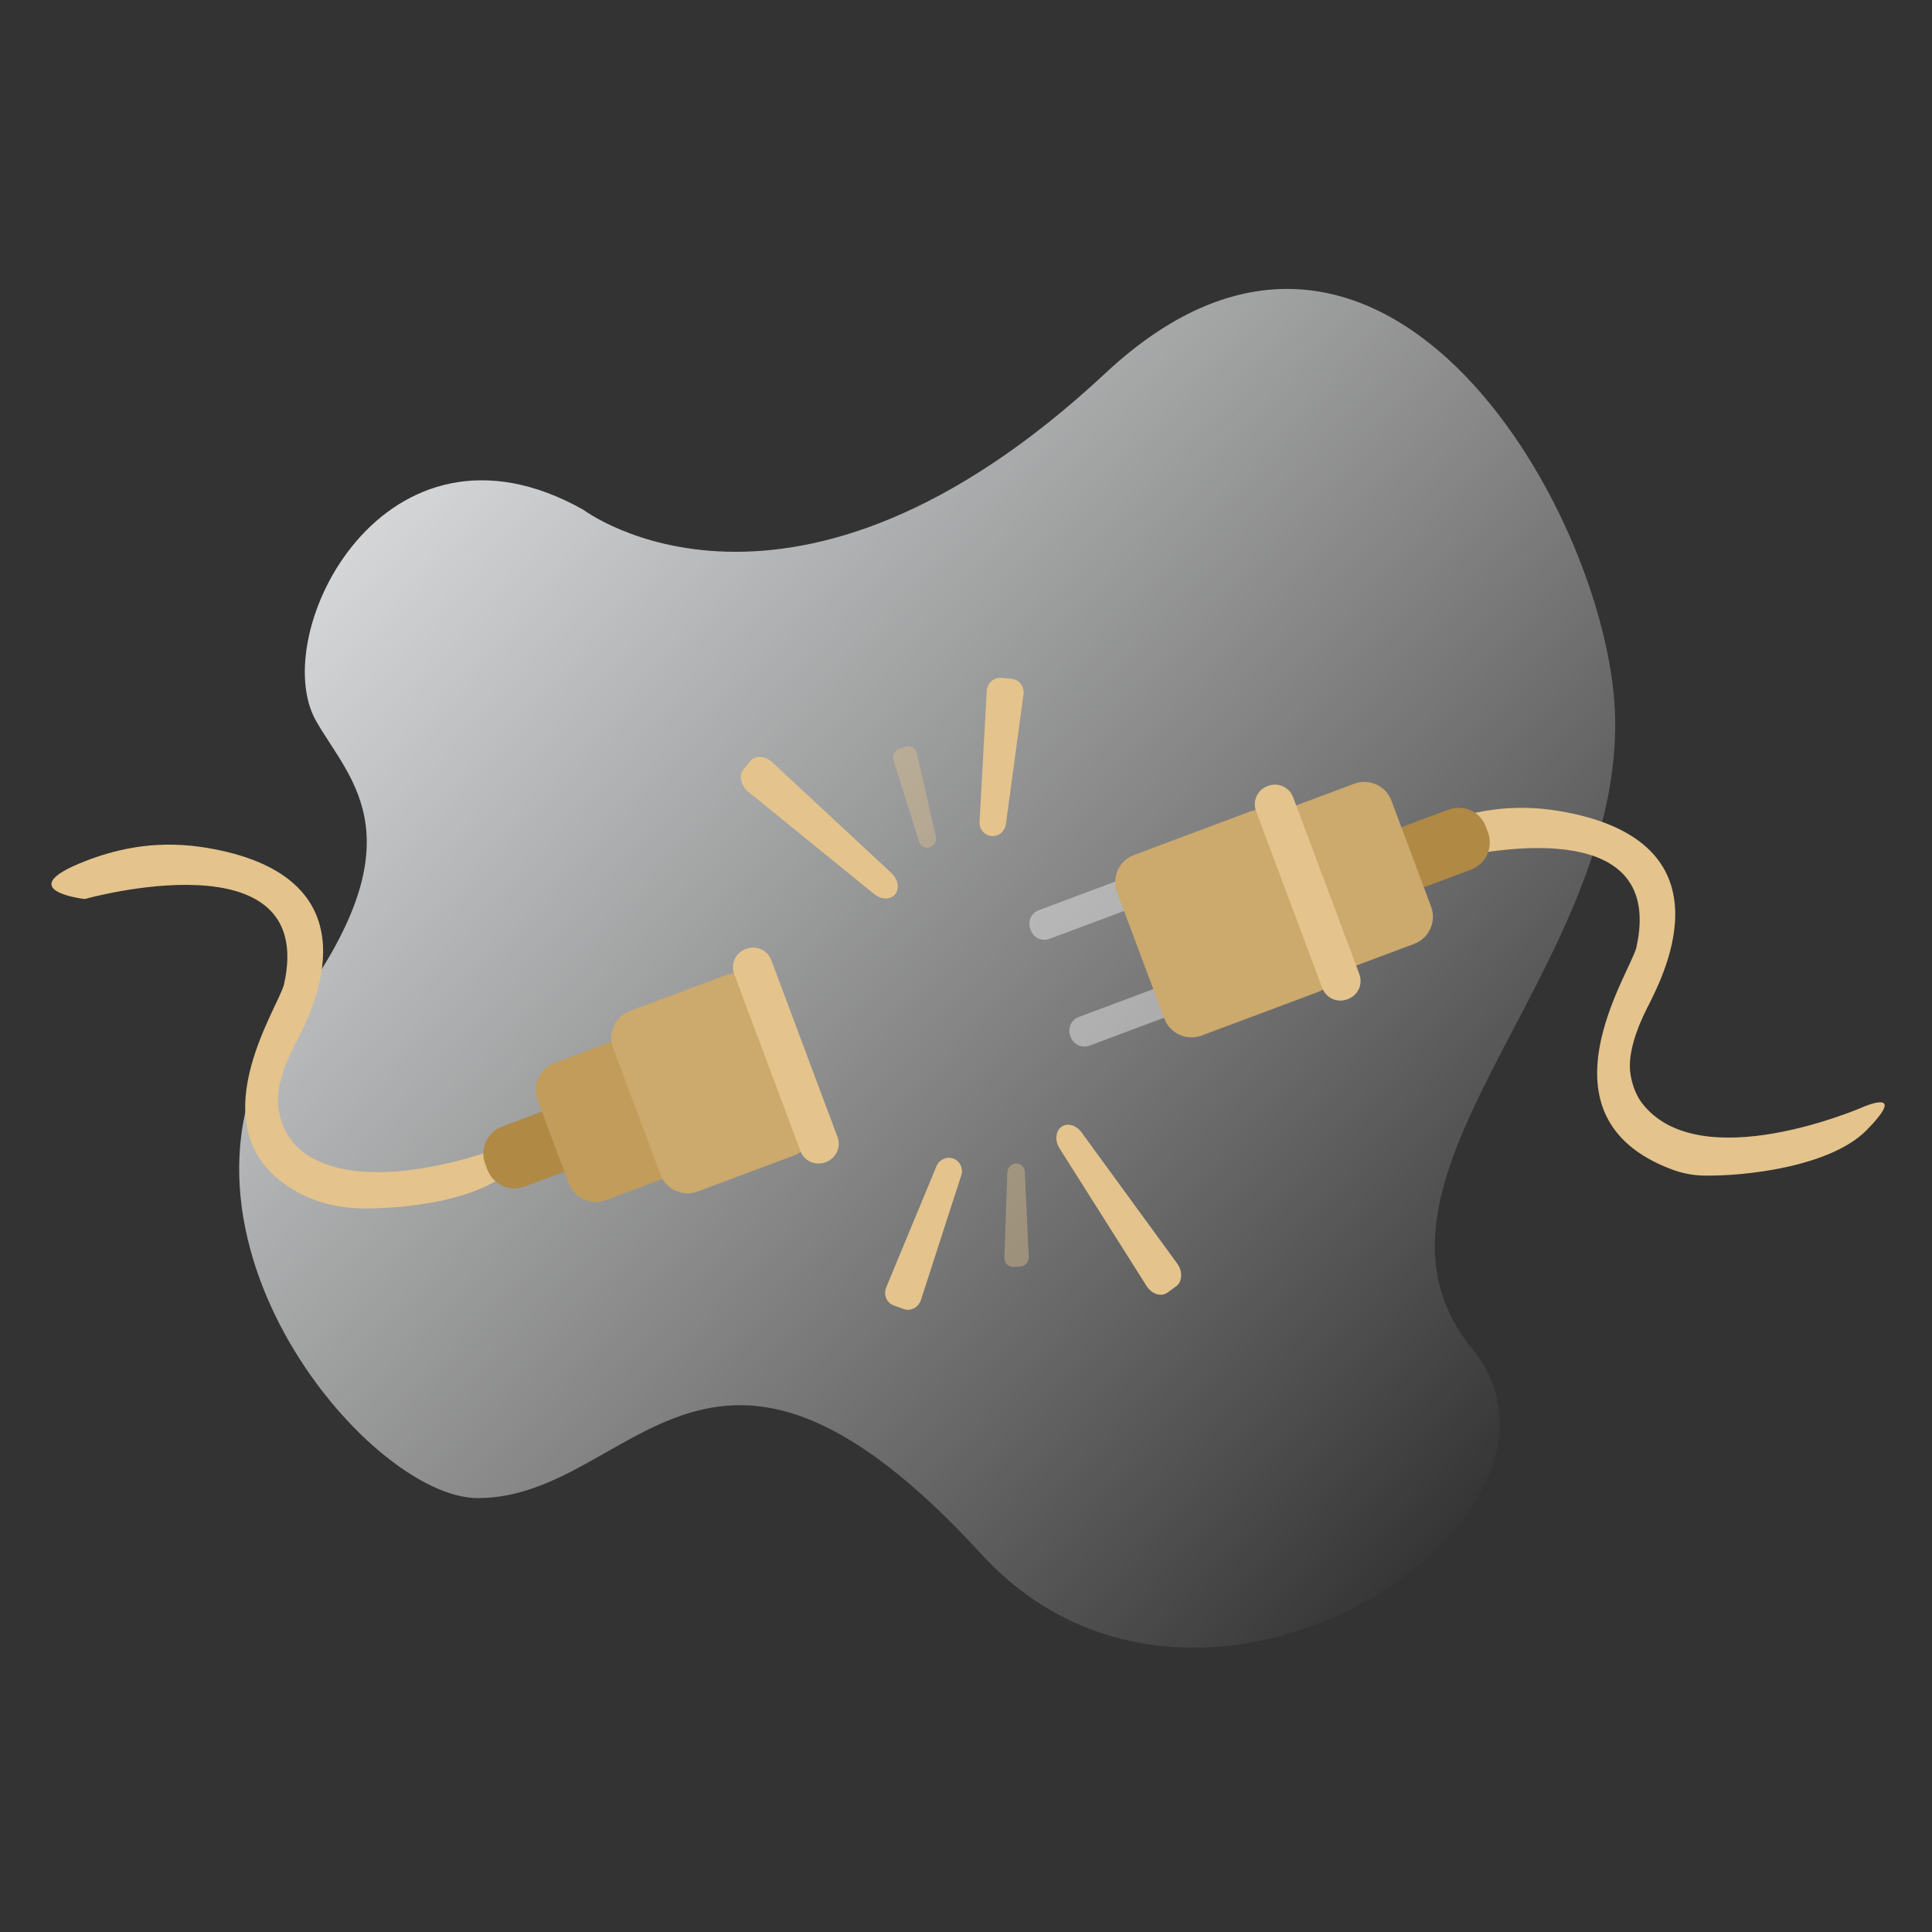 <svg width="114" height="114" viewBox="0 0 114 114" fill="none" xmlns="http://www.w3.org/2000/svg">
<rect x="0" y="0" width="114" height="114" fill="#333333" stroke="none"/>
<path d="M34.427 30.082C34.427 30.082 46.651 39.358 65.234 22.013C81.738 6.61 95.214 30.913 95.308 42.552C95.431 57.628 78.804 69.692 86.873 79.594C94.942 89.497 70.872 105.849 57.899 91.697C41.762 74.093 37.39 88.397 28.192 88.397C21.59 88.397 8.036 71.993 17.189 59.789C24.891 49.52 20.691 46.112 18.656 42.552C15.722 37.417 22.691 23.48 34.427 30.082Z" fill="url(#paint0_linear_454_17225)"/>
<path d="M83.502 50.581C84.159 50.825 84.877 50.842 85.56 50.685C88.422 50.028 98.264 48.288 96.554 55.915C96.182 57.428 90.418 65.902 98.626 68.995C99.228 69.225 99.864 69.35 100.508 69.366C103.035 69.418 108.043 68.821 110.139 66.687C112.672 64.11 109.905 65.332 109.905 65.332C109.905 65.332 100.279 69.533 96.878 65.076C96.5 64.58 96.259 63.86 96.19 63.24C96.07 62.165 96.548 60.744 97.175 59.508C98.023 57.834 102.098 50.305 93.252 48.111C91.214 47.626 88.254 47.19 84.437 48.797C82.211 49.734 82.704 50.285 83.502 50.581Z" fill="#E4C48C"/>
<path d="M85.472 47.77L82.91 48.73C82.025 49.06 81.576 50.046 81.907 50.93L82.034 51.27C82.365 52.154 83.351 52.603 84.235 52.272L86.798 51.313C87.682 50.982 88.131 49.996 87.8 49.112L87.673 48.773C87.342 47.888 86.356 47.44 85.472 47.77Z" fill="#B08944"/>
<path d="M69.744 50.545L61.294 53.708C60.852 53.873 60.627 54.366 60.793 54.808L60.826 54.897C60.992 55.34 61.484 55.564 61.927 55.398L70.377 52.236C70.819 52.07 71.043 51.578 70.878 51.135L70.844 51.046C70.679 50.604 70.186 50.38 69.744 50.545Z" fill="white" fill-opacity="0.4"/>
<path d="M72.103 56.846L63.652 60.009C63.21 60.175 62.986 60.667 63.151 61.11L63.184 61.199C63.35 61.641 63.843 61.865 64.285 61.7L72.735 58.537C73.177 58.371 73.402 57.879 73.236 57.437L73.203 57.348C73.037 56.905 72.545 56.681 72.103 56.846Z" fill="white" fill-opacity="0.4"/>
<path d="M79.904 46.245L73.055 48.808C72.171 49.139 71.722 50.125 72.053 51.009L74.391 57.257C74.722 58.141 75.708 58.59 76.592 58.259L83.441 55.696C84.325 55.365 84.774 54.379 84.443 53.495L82.105 47.247C81.774 46.363 80.788 45.914 79.904 46.245Z" fill="#CCA96C"/>
<path d="M73.763 47.884L66.914 50.447C66.029 50.778 65.581 51.764 65.912 52.648L68.701 60.102C69.033 60.986 70.018 61.435 70.902 61.104L77.751 58.541C78.636 58.21 79.084 57.224 78.753 56.34L75.964 48.886C75.633 48.002 74.647 47.553 73.763 47.884Z" fill="#CCA96C"/>
<path d="M74.835 46.371L74.781 46.391C74.191 46.612 73.892 47.269 74.113 47.859L78.021 58.3C78.242 58.89 78.899 59.189 79.488 58.969L79.542 58.949C80.132 58.728 80.431 58.071 80.21 57.481L76.302 47.039C76.081 46.45 75.424 46.151 74.835 46.371Z" fill="#E4C48C"/>
<path d="M5.001 53.047C5.001 53.047 18.755 49.182 16.758 58.088C16.411 59.497 11.419 66.752 17.366 70.236C18.642 70.984 20.116 71.315 21.596 71.307C24.248 71.293 28.454 70.783 30.344 68.86C32.876 66.282 30.109 67.504 30.109 67.504C30.109 67.504 22.21 70.754 18.146 68.164C16.758 67.279 16.129 65.567 16.506 63.965C16.699 63.169 16.992 62.401 17.379 61.68C18.263 60.025 22.302 52.477 13.456 50.284C11.418 49.798 8.458 49.362 4.642 50.969C0.825 52.576 5.001 53.047 5.001 53.047Z" fill="#E4C48C"/>
<path d="M32.193 65.512L29.631 66.471C28.746 66.802 28.298 67.787 28.629 68.672L28.756 69.011C29.087 69.895 30.072 70.344 30.957 70.013L33.519 69.054C34.403 68.723 34.852 67.738 34.521 66.853L34.394 66.514C34.063 65.629 33.078 65.181 32.193 65.512Z" fill="#B08944"/>
<path d="M36.522 61.296L32.725 62.717C31.84 63.048 31.391 64.034 31.722 64.918L33.553 69.811C33.885 70.695 34.87 71.144 35.754 70.813L39.552 69.392C40.436 69.061 40.885 68.075 40.554 67.191L38.723 62.298C38.392 61.414 37.406 60.965 36.522 61.296Z" fill="#C19C5B"/>
<path d="M42.844 57.529L37.181 59.649C36.297 59.98 35.848 60.965 36.179 61.85L38.969 69.303C39.3 70.188 40.285 70.636 41.169 70.305L46.833 68.186C47.717 67.855 48.166 66.87 47.835 65.985L45.045 58.531C44.714 57.647 43.729 57.198 42.844 57.529Z" fill="#CCA96C"/>
<path d="M44.043 55.986L43.989 56.006C43.4 56.226 43.101 56.883 43.322 57.473L47.23 67.915C47.45 68.504 48.107 68.803 48.697 68.583L48.75 68.563C49.34 68.342 49.639 67.685 49.419 67.096L45.511 56.654C45.29 56.064 44.633 55.765 44.043 55.986Z" fill="#E4C48C"/>
<path d="M58.504 49.333C58.3 49.311 58.113 49.21 57.982 49.052C57.851 48.894 57.786 48.691 57.801 48.487L58.224 40.769C58.249 40.308 58.639 39.958 59.08 39.999L59.696 40.056C60.138 40.096 60.454 40.512 60.392 40.969L59.354 48.63C59.33 48.834 59.228 49.021 59.07 49.152C58.912 49.283 58.709 49.348 58.504 49.333V49.333Z" fill="#E4C48C"/>
<path opacity="0.4" d="M54.856 49.999C54.793 50.017 54.726 50.023 54.66 50.016C54.595 50.009 54.531 49.989 54.473 49.958C54.415 49.926 54.364 49.883 54.322 49.832C54.281 49.78 54.25 49.721 54.231 49.658L52.722 44.857C52.678 44.72 52.691 44.572 52.756 44.444C52.821 44.317 52.934 44.22 53.071 44.176L53.462 44.058C53.529 44.038 53.599 44.033 53.668 44.042C53.737 44.051 53.804 44.074 53.864 44.11C53.924 44.146 53.975 44.194 54.016 44.252C54.056 44.309 54.084 44.373 54.098 44.442L55.216 49.361C55.248 49.493 55.228 49.632 55.161 49.75C55.094 49.868 54.985 49.957 54.856 49.999V49.999Z" fill="#E4C48C"/>
<path d="M52.82 52.767C52.549 53.102 52.006 53.099 51.587 52.758L44.156 46.721C43.712 46.36 43.581 45.763 43.868 45.408L44.268 44.913C44.555 44.558 45.144 44.587 45.564 44.977L52.595 51.51C52.991 51.878 53.09 52.432 52.82 52.767Z" fill="#E4C48C"/>
<path d="M56.254 68.362C56.446 68.436 56.601 68.581 56.687 68.767C56.774 68.953 56.785 69.165 56.718 69.359L54.338 76.713C54.196 77.152 53.73 77.391 53.313 77.239L52.732 77.027C52.316 76.875 52.116 76.392 52.292 75.966L55.253 68.824C55.328 68.633 55.474 68.478 55.661 68.392C55.847 68.306 56.06 68.295 56.254 68.362V68.362Z" fill="#E4C48C"/>
<path opacity="0.4" d="M59.952 68.65C60.018 68.648 60.084 68.659 60.145 68.683C60.207 68.707 60.264 68.742 60.312 68.788C60.36 68.833 60.398 68.888 60.425 68.948C60.452 69.008 60.467 69.073 60.469 69.139L60.702 74.167C60.709 74.31 60.66 74.45 60.564 74.557C60.468 74.664 60.334 74.728 60.191 74.736L59.783 74.75C59.713 74.752 59.644 74.739 59.579 74.713C59.514 74.686 59.456 74.647 59.407 74.597C59.359 74.547 59.321 74.487 59.297 74.421C59.272 74.356 59.261 74.286 59.265 74.217L59.441 69.175C59.444 69.04 59.499 68.91 59.594 68.813C59.688 68.716 59.816 68.657 59.952 68.65V68.65Z" fill="#E4C48C"/>
<path d="M62.627 66.493C62.974 66.239 63.499 66.381 63.817 66.817L69.46 74.552C69.796 75.014 69.771 75.624 69.403 75.895L68.889 76.271C68.522 76.542 67.959 76.363 67.653 75.878L62.523 67.766C62.234 67.31 62.28 66.748 62.627 66.493Z" fill="#E4C48C"/>
<defs>
<linearGradient id="paint0_linear_454_17225" x1="18.198" y1="14.765" x2="93.741" y2="83.44" gradientUnits="userSpaceOnUse">
<stop stop-color="#EAECEE"/>
<stop offset="1" stop-color="white" stop-opacity="0"/>
</linearGradient>
</defs>
</svg>

